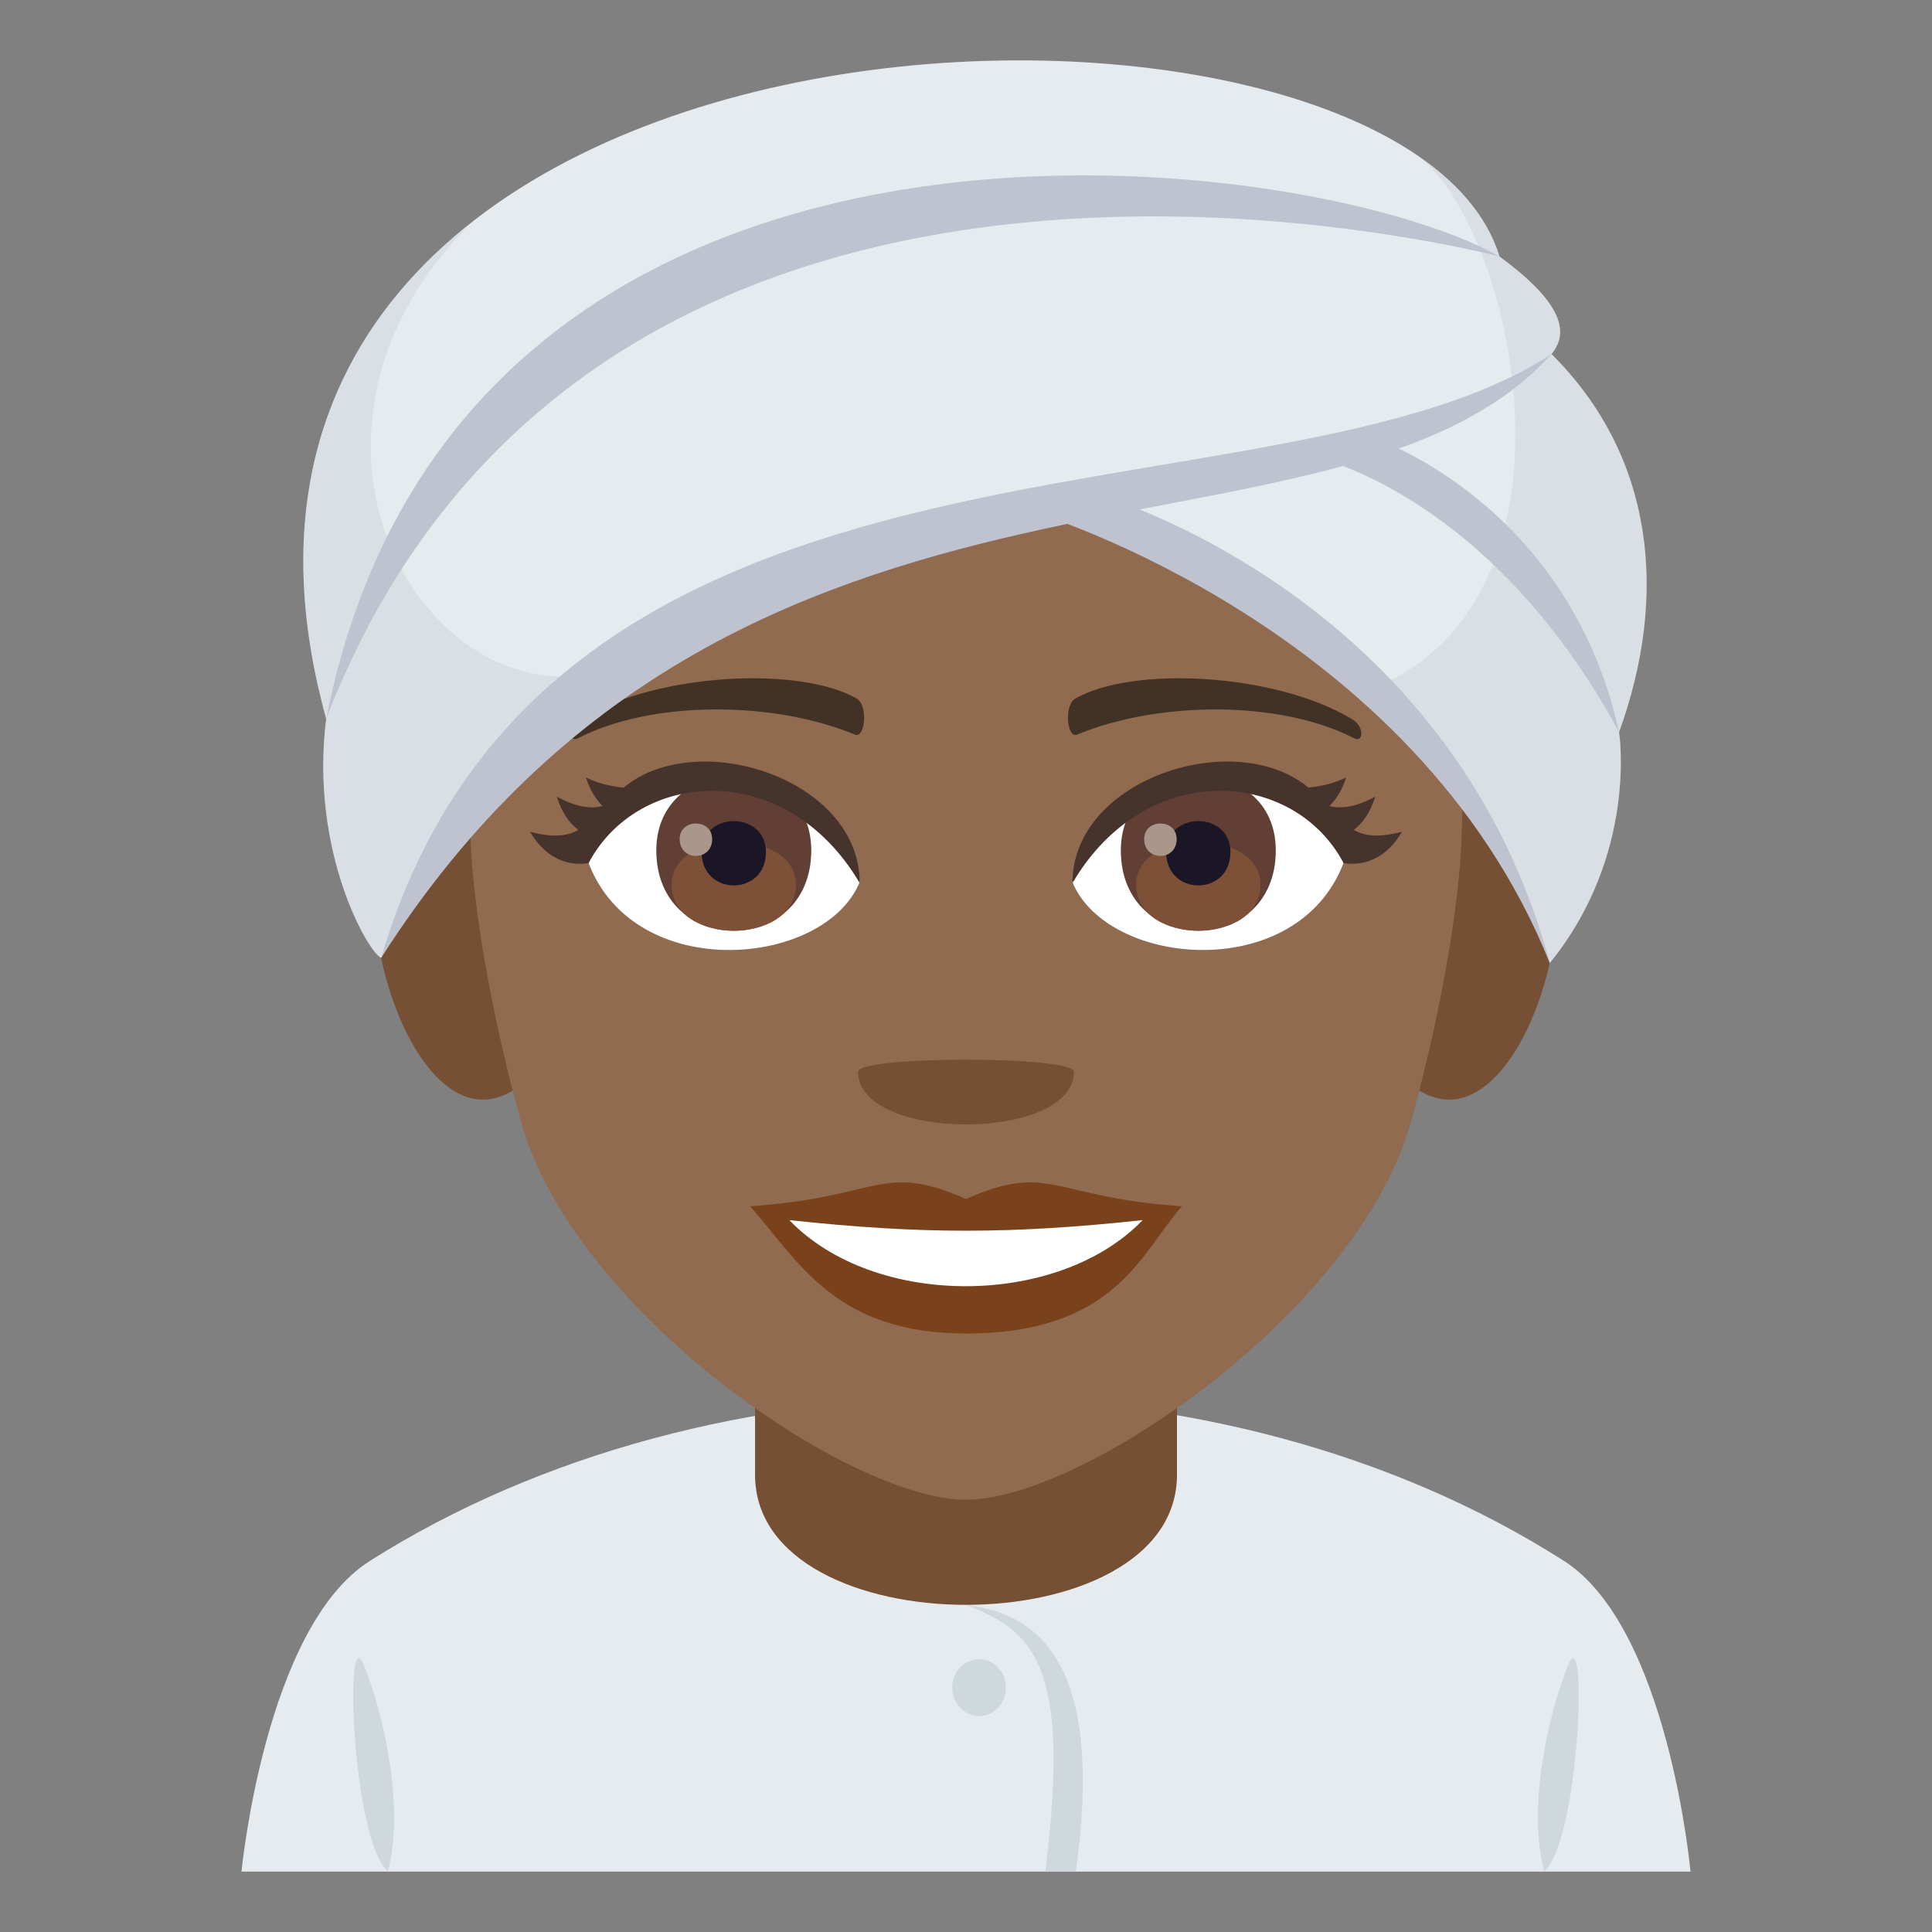<?xml version="1.0" encoding="utf-8"?>
<!-- Generator: Adobe Illustrator 19.0.0, SVG Export Plug-In . SVG Version: 6.00 Build 0)  -->
<svg version="1.1" id="Layer_1" xmlns="http://www.w3.org/2000/svg" xmlns:xlink="http://www.w3.org/1999/xlink" x="0px" y="0px"
	 width="64px" height="64px" viewBox="0 0 64 64" enable-background="new 0 0 64 64" xml:space="preserve">
<rect x="0" y="0" width="64" height="64" fill="#808080" stroke="none"/>
<path fill="#E6EBEF" d="M51.799,51.701c-11.348-7.238-28.186-7.187-39.543,0.004C8.773,53.904,8,62,8,62h48
	C56,62,55.27,53.911,51.799,51.701z"/>
<path fill="#CFD8DD" d="M12.846,62c0.559-2.038-0.102-5.14-0.795-6.847C11.404,53.562,11.646,60.879,12.846,62"/>
<path fill="#CFD8DD" d="M51.156,62c-0.559-2.038,0.098-5.14,0.793-6.847C52.596,53.562,52.35,60.879,51.156,62"/>
<path fill="#CFD8DD" d="M31.998,53.163c2.197,0.855,3.502,1.904,2.629,8.837h1.012C36.529,55.568,34.75,53.489,31.998,53.163z"/>
<path fill="#CFD8DD" d="M32.436,54.963c0.488,0,0.887,0.421,0.887,0.941c0,0.521-0.398,0.942-0.887,0.942
	c-0.494,0-0.891-0.421-0.891-0.942C31.545,55.384,31.941,54.963,32.436,54.963"/>
<path fill="#755035" d="M25.012,48.854c0,5.745,13.977,5.745,13.977,0c0-3.506,0-9.302,0-9.302H25.012
	C25.012,39.553,25.012,44.328,25.012,48.854z"/>
<path fill="#755035" d="M15.15,26.185c-5.402-0.933-1.885,13.533,2.346,9.544C19.457,33.879,17.678,26.623,15.15,26.185z"/>
<path fill="#755035" d="M48.852,26.185c-2.527,0.438-4.307,7.693-2.346,9.544C50.736,39.718,54.252,25.253,48.852,26.185z"/>
<path fill="#916B50" d="M32,6.768c-11.531,0-17.086,9.392-16.391,21.464c0.141,2.43,0.816,5.93,1.65,8.93
	C18.99,43.398,28.115,49.679,32,49.679s13.012-6.28,14.74-12.517c0.834-3,1.51-6.5,1.652-8.93C49.088,16.16,43.531,6.768,32,6.768z"
	/>
<path fill="#7A421B" d="M32,39.717c-2.803-1.231-2.824-0.049-7.152,0.241c1.625,1.843,2.82,4.216,7.152,4.216
	c4.967,0,5.807-2.693,7.152-4.216C34.824,39.668,34.805,38.485,32,39.717z"/>
<path fill="#FFFFFF" d="M26.148,40.418c2.824,2.939,8.914,2.899,11.703,0C33.504,40.886,30.498,40.886,26.148,40.418z"/>
<path fill="#755035" d="M35.576,35.503c0,2.328-7.152,2.328-7.152,0C28.424,34.97,35.576,34.97,35.576,35.503z"/>
<path fill="#423225" d="M44.793,23.823c-2.615-1.559-7.309-1.75-9.164-0.687c-0.393,0.213-0.287,1.341,0.051,1.199
	c2.65-1.103,6.684-1.158,9.17,0.117C45.184,24.622,45.191,24.051,44.793,23.823z"/>
<path fill="#423225" d="M19.207,23.823c2.617-1.559,7.307-1.75,9.166-0.687c0.393,0.213,0.287,1.341-0.053,1.199
	c-2.65-1.103-6.682-1.159-9.168,0.117C18.818,24.622,18.81,24.051,19.207,23.823z"/>
<path fill="#FFFFFF" d="M19.498,28.591c1.543,4.025,7.83,3.443,8.981,0.628C27.604,24.696,20.346,24.299,19.498,28.591z"/>
<path fill="#FFFFFF" d="M44.506,28.59c-1.545,4.025-7.83,3.444-8.981,0.629C36.398,24.696,43.658,24.298,44.506,28.59z"/>
<path fill="#613F34" d="M37.129,28.171c0,3.549,5.133,3.549,5.133,0C42.262,24.877,37.129,24.877,37.129,28.171z"/>
<path fill="#7D5037" d="M37.637,29.306c0,2.035,4.117,2.035,4.117,0C41.754,27.417,37.637,27.417,37.637,29.306z"/>
<path fill="#1A1626" d="M38.631,28.226c0,1.473,2.129,1.473,2.129,0C40.76,26.859,38.631,26.859,38.631,28.226z"/>
<path fill="#AB968C" d="M37.902,27.797c0,0.743,1.076,0.743,1.076,0C38.979,27.106,37.902,27.106,37.902,27.797z"/>
<path fill="#613F34" d="M21.741,28.171c0,3.549,5.133,3.549,5.133,0C26.874,24.877,21.741,24.877,21.741,28.171z"/>
<path fill="#7D5037" d="M22.249,29.306c0,2.035,4.117,2.035,4.117,0C26.366,27.417,22.249,27.417,22.249,29.306z"/>
<path fill="#1A1626" d="M23.243,28.226c0,1.473,2.129,1.473,2.129,0C25.372,26.859,23.243,26.859,23.243,28.226z"/>
<path fill="#AB968C" d="M22.515,27.797c0,0.743,1.076,0.743,1.076,0C23.591,27.106,22.515,27.106,22.515,27.797z"/>
<path fill="#45332C" d="M20.658,26.091c-0.203-0.019-0.769-0.088-1.248-0.339c0.133,0.424,0.328,0.727,0.553,0.95
	c-0.354,0.09-0.807,0.064-1.516-0.308c0.162,0.522,0.414,0.874,0.711,1.098c-0.328,0.187-0.781,0.278-1.598,0.063
	c0.527,0.906,1.283,1.14,1.938,1.036c1.645-3.112,6.537-3.489,8.981,0.662C28.479,25.792,23.09,24.069,20.658,26.091z"/>
<path fill="#45332C" d="M44.846,27.492c0.295-0.225,0.547-0.575,0.709-1.099c-0.709,0.372-1.16,0.398-1.516,0.308
	c0.225-0.224,0.422-0.525,0.553-0.949c-0.479,0.25-1.043,0.319-1.248,0.338c-2.428-2.02-7.818-0.3-7.818,3.163
	c2.441-4.151,7.336-3.776,8.981-0.663c0.652,0.104,1.406-0.129,1.934-1.036C45.625,27.769,45.176,27.679,44.846,27.492z"/>
<path fill="#E6EBEF" d="M51.395,11.729c0.66-0.796,0.219-1.804-1.732-3.241c0.002,0,0.004,0.001,0.008,0.001
	C46.35-2.31,3.904-1.182,10.805,23.81c-0.551,4.414,1.412,7.766,1.822,7.919c4.488-8.817,13.852-12.874,22.25-15.239
	c12.965,3.331,16.461,15.412,16.461,15.412c2.934-3.614,2.295-7.657,2.295-7.65C55.289,19.689,54.781,15.091,51.395,11.729z"/>
<path opacity="0.3" fill="#BEC3CF" d="M15.598,7.39c-4.465,3.523-6.873,8.886-4.793,16.421c-0.551,4.414,1.412,7.766,1.822,7.919
	c1.115-2.191,5.725-7.845,7.352-9.495C14.086,23.81,8.525,14.491,15.598,7.39z"/>
<path opacity="0.3" fill="#BEC3CF" d="M51.395,11.729c0.66-0.796,0.219-1.804-1.732-3.241c0.002,0,0.004,0.001,0.008,0.001
	c-0.408-1.328-1.408-2.475-2.834-3.419c3.274,2.194,6.021,14.562-1.166,17.645c3.744,3.613,5.668,9.188,5.668,9.188
	c2.934-3.614,2.295-7.657,2.295-7.65C55.289,19.689,54.781,15.091,51.395,11.729z"/>
<path fill="#BEC3CF" d="M12.627,31.729c5.561-18.902,29.572-13.957,38.768-20C44.248,19.642,24.539,13.061,12.627,31.729z"/>
<path fill="#BEC3CF" d="M53.633,24.252c-1.686-7.642-8.17-9.761-8.17-9.761l-2.082,0.6C43.381,15.091,49.273,16.211,53.633,24.252z"
	/>
<path fill="#BEC3CF" d="M51.338,31.902c-3.283-12.243-14.978-15.524-14.978-15.524l-2.08,0.6
	C34.279,16.977,46.855,20.733,51.338,31.902z"/>
<path fill="#BEC3CF" d="M10.805,23.81C15.254,1.356,43.107,4.836,49.662,8.488C41.949,6.65,18.586,3.676,10.805,23.81z"/>
</svg>
